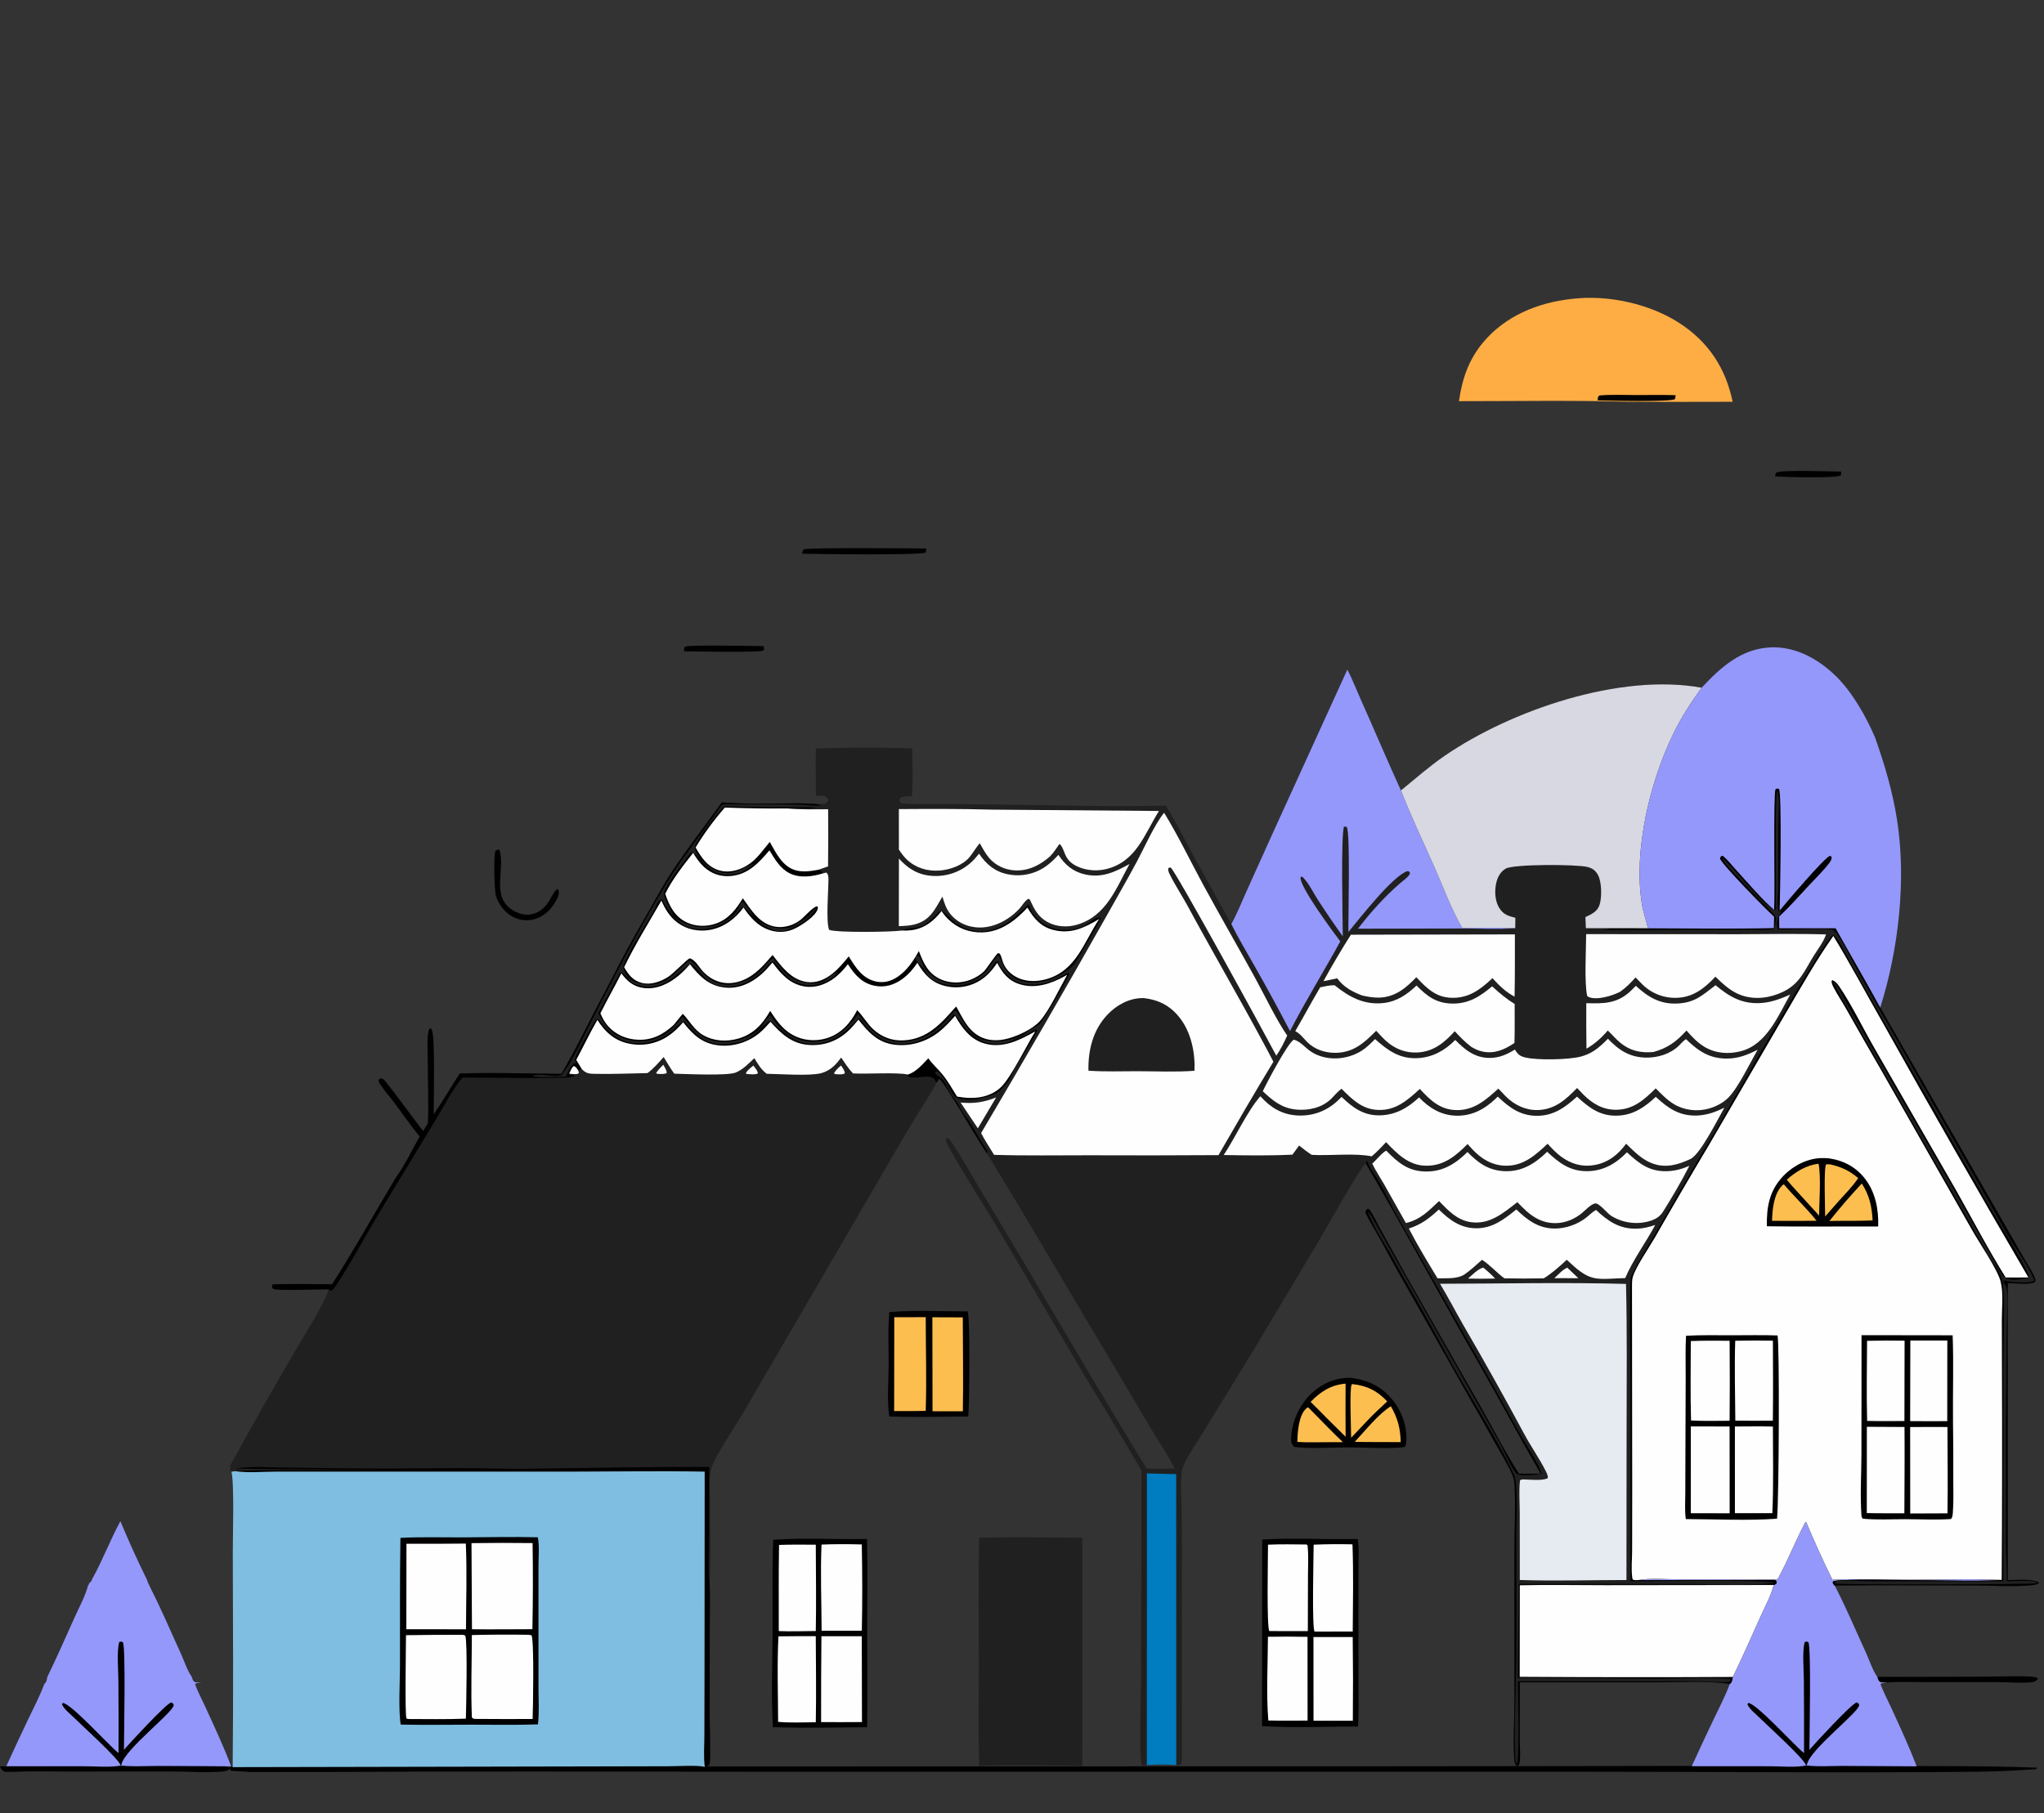 <svg width="559" height="496" viewBox="0 0 559 496" fill="none" xmlns="http://www.w3.org/2000/svg">
<rect x="0" y="0" width="559" height="496" fill="#333333" stroke="none"/>
<g clip-path="url(#clip0_10962_3399)">
<path d="M516.022 460.218C519.476 459.987 523.059 460.15 526.527 460.146L546.336 460.138C549.362 460.138 552.844 460.504 555.825 460.145C556.401 460.075 556.784 459.785 557.231 459.452L557.281 459.049C556.563 458.696 555.805 458.643 555.019 458.609C550.576 458.422 546.021 458.654 541.565 458.655L513.407 458.719C513.677 459.505 513.631 459.795 514.371 460.22L516.022 460.218Z" fill="black"/>
<path d="M429.917 81.759C439.726 80.574 451.178 83.085 459.371 88.426C467.38 93.648 471.981 100.859 473.852 109.907C464.071 109.953 454.291 109.945 444.51 109.883C429.368 109.471 414.151 109.749 399 109.738C399.862 103.803 401.553 98.581 405.48 93.821C411.508 86.516 420.465 82.759 429.917 81.759Z" fill="#FEAD44"/>
<path d="M87.366 484.726C126.711 484.496 167.51 484.658 207.009 484.655L432.628 484.646C467.096 484.646 506.743 485.012 540.701 484.653C547.259 484.584 551.619 484.294 556.712 483.961L557.281 483.557C549.109 483.204 540.47 483.151 531.517 483.118C480.917 482.931 429.037 483.162 378.284 483.164L57.579 483.227C60.66 484.014 60.133 484.304 68.564 484.728L87.366 484.726Z" fill="black"/>
<path d="M369.508 376.928C365.604 376.733 361.871 378.291 358.985 380.872C355.519 383.971 353.221 388.867 353.095 393.53C353.068 394.514 353.23 395.07 353.919 395.775C357.494 396.375 364.459 395.921 368.459 395.93C373.558 395.916 378.984 396.366 384.041 395.866C384.468 395.434 384.533 395.118 384.581 394.526C384.909 390.472 383.491 386.284 380.984 383.124C377.977 379.332 374.248 377.509 369.508 376.928Z" fill="black"/>
<path d="M357.774 384.982C357.561 385.056 357.5 385.06 357.301 385.226C355.168 387.007 354.837 391.86 354.812 394.444C357.739 394.622 360.74 394.505 363.676 394.509L367.263 394.511C364.016 391.415 360.937 388.163 357.774 384.982Z" fill="#FDBE50"/>
<path d="M380.376 384.682C377.058 386.698 373.246 391.49 370.499 394.416L373.164 394.46L383.069 394.492C382.98 390.709 382.265 387.962 380.376 384.682Z" fill="#FDBE50"/>
<path d="M367.996 378.499C364 378.817 361.125 380.696 358.426 383.484C360.019 385.011 361.549 386.617 363.107 388.181L368.006 393.029C367.943 388.187 367.992 383.341 367.996 378.499Z" fill="#FDBE50"/>
<path d="M369.875 378.621L369.65 378.741C369.034 380.096 369.504 391.04 369.518 393.294L374.176 388.374C375.836 386.629 377.625 385.004 379.38 383.355C376.607 380.411 373.879 379.066 369.875 378.621Z" fill="#FDBE50"/>
<path d="M264.65 358.74C257.583 358.739 250.257 358.35 243.227 358.926C242.773 363.691 243.051 368.736 243.025 373.534C243.003 377.647 242.533 383.654 243.224 387.469C250.379 387.711 257.65 387.55 264.809 387.475C265.1 383.691 265.356 361.462 264.65 358.74Z" fill="black"/>
<path d="M263.307 360.37L254.986 360.341L255.032 386.048L263.325 386.045C263.479 377.498 263.318 368.921 263.307 360.37Z" fill="#FDBE50"/>
<path d="M253.168 360.311L244.569 360.326L244.534 385.995C247.41 386.014 250.286 385.999 253.162 385.952C253.458 377.448 253.168 368.827 253.168 360.311Z" fill="#FDBE50"/>
<path d="M237.103 421C228.616 421.142 219.918 420.608 211.466 421.209C211.114 429.829 211.337 438.574 211.284 447.206C211.232 455.556 210.872 464.141 211.383 472.469C219.937 472.739 228.585 472.563 237.144 472.474C237.285 463.201 237.153 453.903 237.156 444.627C237.158 436.764 237.328 428.858 237.103 421Z" fill="black"/>
<path d="M223.105 422.552C219.751 422.519 216.406 422.495 213.054 422.608C212.924 430.463 212.993 438.328 212.978 446.184C216.333 446.323 219.745 446.181 223.107 446.163C223.253 438.3 223.131 430.417 223.105 422.552Z" fill="#FEFEFE"/>
<path d="M223.101 447.578C219.698 447.561 216.295 447.575 212.891 447.62C212.503 455.366 212.784 463.252 212.803 471.014C216.195 471.311 219.704 471.138 223.107 471.118C223.256 463.281 223.137 455.417 223.101 447.578Z" fill="#FEFEFE"/>
<path d="M235.684 422.478C232.026 422.38 228.33 422.362 224.673 422.516C224.342 430.317 224.67 438.27 224.698 446.088L235.697 446.074C235.864 438.235 235.835 430.318 235.684 422.478Z" fill="#FEFEFE"/>
<path d="M235.684 447.583L224.648 447.584C224.571 455.415 224.542 463.245 224.559 471.076C228.284 471.102 232.009 471.098 235.734 471.064L235.684 447.583Z" fill="#FEFEFE"/>
<path d="M371.294 420.982C362.621 421.205 353.838 420.607 345.188 421.144L345.16 472.192C353.83 472.687 362.707 472.297 371.404 472.278C371.617 468.621 371.509 464.919 371.518 461.254L371.5 439.804L371.508 427.938C371.51 425.693 371.734 423.182 371.294 420.982Z" fill="black"/>
<path d="M369.948 447.812L359.21 447.814L359.226 470.702L369.977 470.71C370.054 463.077 370.044 455.444 369.948 447.812Z" fill="#FEFEFE"/>
<path d="M357.585 447.749C353.976 447.681 350.367 447.675 346.758 447.732C346.737 455.268 346.261 463.147 346.865 470.639C350.441 470.724 354.027 470.669 357.604 470.661L357.585 447.749Z" fill="#FEFEFE"/>
<path d="M369.879 422.452C366.338 422.365 362.798 422.395 359.26 422.542C359.243 425.899 358.763 445.11 359.507 446.322L369.952 446.3C370.004 438.368 370.175 430.376 369.879 422.452Z" fill="#FEFEFE"/>
<path d="M357.28 422.491C353.779 422.452 350.28 422.39 346.78 422.539C346.784 425.558 346.374 445.007 347.135 446.169C350.646 446.217 354.162 446.181 357.673 446.185L357.71 431.011C357.711 428.362 357.878 425.595 357.62 422.966C357.586 422.621 357.644 422.793 357.28 422.491Z" fill="#FEFEFE"/>
<path d="M295.98 420.644C286.601 420.584 277.166 420.389 267.793 420.653C267.524 432.565 267.687 444.519 267.695 456.434C267.701 465.271 267.441 474.203 267.835 483.028C277.199 482.759 286.614 482.976 295.983 483.023L295.987 451.102C296.041 440.949 296.039 430.797 295.98 420.644Z" fill="#212021"/>
<path d="M493.871 416.127C491.04 421.322 488.997 426.902 486.088 432.058L459.58 432.035C456.054 432.038 451.322 431.588 447.949 432.233C451.525 432.288 485.37 432.212 485.388 432.198L485.824 432.522L485.811 433.16C485.548 433.352 485.386 433.482 485.069 433.576C484.31 436.563 482.611 439.632 481.345 442.454C478.907 447.891 476.499 453.367 473.892 458.726C473.75 459.419 473.691 460.174 473.082 460.63C471.827 464.003 470.131 467.236 468.576 470.479C466.572 474.682 464.604 478.902 462.675 483.14L484.046 483.148C486.824 483.146 491.342 483.579 493.944 482.915L494.111 482.923C497.332 483.333 500.89 483.042 504.141 483.05L524.155 483.172C522.14 477.764 519.6 472.387 517.207 467.132C516.231 464.989 515.098 462.892 514.273 460.687C514.8 460.308 515.392 460.311 516.022 460.218L514.371 460.22C513.631 459.795 513.677 459.505 513.406 458.719C512.112 456.894 511.28 454.207 510.334 452.155C507.511 446.03 504.874 439.696 501.754 433.724C501.475 433.509 501.391 433.283 501.228 432.977L501.345 432.593C504.025 431.405 540.465 432.993 547.425 432.172C539.173 431.839 530.806 432.101 522.541 432.101C515.443 432.102 508.226 431.8 501.145 432.141C498.537 426.863 496.149 421.556 493.871 416.127Z" fill="#9498FB"/>
<path d="M494.845 478.656C494.86 474.847 495.36 450.367 494.557 449.239C494.038 449.011 494.081 448.991 493.556 449.194C492.848 451.655 493.318 457.026 493.33 459.81C493.381 466.388 493.395 472.966 493.371 479.545L493.09 479.32C490.713 477.399 480.236 465.841 478.107 465.841L477.903 466.223C478.46 467.543 480.024 468.717 481.036 469.722C483.366 472.035 493.261 480.926 493.944 482.915L494.111 482.923C494.127 482.844 494.141 482.764 494.158 482.685C495.063 478.491 508.183 468.578 508.451 466.463C508.474 466.279 508.31 466.121 508.239 465.951L507.758 465.686C506.141 466.263 496.472 476.787 494.845 478.656Z" fill="black"/>
<path d="M181.495 289.147C180.089 290.727 178.786 292.265 177.086 293.543C172.352 293.649 167.575 293.832 162.843 293.752C161.152 293.723 160.317 293.693 159.106 292.443L158.109 292.787L158.347 293.422C158.026 293.812 158.008 293.777 157.523 293.813C156.913 293.858 156.274 293.756 155.666 293.693L155.744 293.961C156.289 294.007 156.812 294.033 157.334 294.213C157.081 294.307 156.823 294.394 156.571 294.49C156.42 294.548 156.273 294.613 156.122 294.669C154.892 295.119 129.972 294.75 126.466 294.78C123.628 298.215 121.507 302.44 119.203 306.241L103.225 332.6C99.676 338.584 96.338 344.763 92.59 350.619C92.042 351.477 91.45 352.562 90.583 353.118C90.054 352.96 90.288 353.1 89.889 352.683C88.597 356.934 83.047 365.493 80.706 369.558C74.672 379.895 68.77 390.307 63 400.795V402.502L63.291 402.579C64.104 405.862 63.649 420.338 63.659 424.841C63.702 444.351 63.852 463.886 63.62 483.393L159.442 483.201L182.746 483.151C185.514 483.146 190.126 482.678 192.737 483.328C193.147 483.254 193.441 483.145 193.812 482.955C193.979 482.661 194.023 482.625 194.103 482.242C194.378 480.936 194.082 471.889 194.085 469.756L194.104 445.981C194.108 441.537 194.232 437.058 194.063 432.619C194.586 425.314 194.168 417.718 194.17 410.379C194.171 407.752 193.849 404.591 194.422 402.047C195.158 398.778 201.239 389.976 203.253 386.471L243.857 316.709C246.177 312.661 248.558 308.65 250.999 304.674C252.676 301.962 254.535 299.264 255.969 296.417L256.076 296.198C255.913 295.913 255.668 295.306 255.446 295.099C253.922 293.685 249.952 295.506 248.188 294.364L248.309 293.94C245.439 293.274 236.93 293.846 233.275 293.628C232.049 292.357 231.049 290.749 230.043 289.3C229.426 290.14 228.745 290.957 227.984 291.671C227.062 292.537 225.834 293.234 224.61 293.555C221.41 294.394 213.348 293.782 209.684 293.731C208.133 292.554 207.288 291.092 206.3 289.455C204.774 290.885 203.131 292.645 201.154 293.413C198.858 294.306 187.584 293.793 184.409 293.702C183.335 292.287 182.461 290.645 181.495 289.147Z" fill="#212021"/>
<path d="M181.399 291.263C180.686 291.997 179.9 292.694 179.415 293.604L179.916 293.761C180.751 293.789 181.534 293.883 182.322 293.553C182.364 292.74 181.781 291.981 181.399 291.263Z" fill="#FEFEFE"/>
<path d="M230.011 291.465C229.314 292.032 228.451 292.855 228.061 293.661L228.596 293.848C229.404 293.876 230.327 294.019 231.052 293.615C231.008 292.794 230.446 292.157 230.011 291.465Z" fill="#FEFEFE"/>
<path d="M206.025 291.485C205.378 292.052 204.201 292.872 203.959 293.699L204.619 293.827C205.413 293.845 206.542 294.02 207.251 293.64C207.262 292.922 206.448 292.064 206.025 291.485Z" fill="#FEFEFE"/>
<path d="M193.961 401.306C177.427 401.172 160.841 401.611 144.304 401.773C138.076 401.834 131.856 401.636 125.63 401.614L104.535 401.732C95.709 401.739 86.87 401.528 78.042 401.457C73.642 401.422 68.88 400.983 64.531 401.712C64.904 401.848 101.037 402.057 103.956 402.081C99.245 402.271 65.165 401.947 64.317 402.439C67.766 402.965 71.767 402.575 75.29 402.573L98.778 402.565L157.761 402.565C169.4 402.547 181.079 402.341 192.715 402.571L192.666 458.381L192.627 474.815C192.62 477.585 192.382 480.593 192.737 483.328C193.147 483.254 193.441 483.145 193.812 482.955C193.979 482.661 194.023 482.625 194.103 482.242C194.378 480.936 194.083 471.889 194.085 469.756L194.104 445.981C194.108 441.537 194.232 437.058 194.063 432.619C193.6 429.425 193.915 425.778 193.917 422.534L193.961 401.306Z" fill="black"/>
<path d="M64.317 402.439L63.291 402.579C64.104 405.862 63.649 420.338 63.659 424.841C63.702 444.351 63.852 463.886 63.62 483.393L159.442 483.201L182.746 483.15C185.514 483.146 190.126 482.678 192.737 483.328C192.382 480.593 192.62 477.585 192.627 474.815L192.666 458.381L192.715 402.571C181.079 402.341 169.4 402.547 157.761 402.565L98.778 402.566L75.29 402.573C71.767 402.575 67.766 402.965 64.317 402.439Z" fill="#7FBEE0"/>
<path d="M147.091 420.527C140.258 420.344 133.393 420.522 126.558 420.548C120.894 420.57 115.166 420.38 109.512 420.69C109.332 432.371 109.409 444.081 109.392 455.763C109.385 459.817 108.921 468.075 109.599 471.76C116.104 471.892 122.634 471.784 129.142 471.784C135.126 471.784 141.14 471.906 147.119 471.701C147.503 468.52 147.268 465.059 147.269 461.846L147.266 443.37L147.268 428.443C147.268 425.887 147.545 423.025 147.091 420.527Z" fill="black"/>
<path d="M126.58 447.192C121.398 447.189 116.216 447.226 111.035 447.302C111.032 450.12 110.679 469.211 111.175 470.126L111.67 470.237C116.911 470.249 122.17 470.345 127.408 470.138C127.502 466.81 127.896 449.305 127.245 447.401L126.58 447.192Z" fill="#FEFEFE"/>
<path d="M127.394 422.244C121.982 422.297 116.571 422.313 111.158 422.292L111.126 445.673L127.44 445.693C127.469 437.916 127.734 430.01 127.394 422.244Z" fill="#FEFEFE"/>
<path d="M144.492 447.192C139.342 447.115 134.193 447.139 129.044 447.265C129.04 454.758 128.738 462.333 129.053 469.813C129.498 470.302 129.758 470.172 130.386 470.209C135.481 470.247 140.576 470.255 145.671 470.232C145.769 467.414 146.127 448.523 145.35 447.325L144.492 447.192Z" fill="#FEFEFE"/>
<path d="M145.652 422.105C140.084 422.036 134.515 422.043 128.946 422.125L129.073 445.682C134.58 445.741 140.095 445.673 145.602 445.666C145.765 437.812 145.781 429.959 145.652 422.105Z" fill="#FEFEFE"/>
<path d="M512.8 201.728C510.326 195.942 506.494 189.184 501.948 184.805C497.236 180.266 491.17 176.879 484.481 177.077C476.317 177.318 470.61 182.505 465.363 188.127C443.076 184.041 413.208 194.288 395.013 206.803C390.786 209.711 387.103 213.001 383.139 216.222C379.413 208.095 375.968 199.844 372.304 191.69C371.033 188.862 369.898 185.905 368.479 183.151L347.983 228.1L340.833 243.95C339.517 246.869 338.294 249.983 336.743 252.777L325.838 233.077C323.537 228.855 321.429 224.414 318.815 220.379C302.936 220.766 286.927 220.195 271.036 220.058L255.503 219.931C252.533 219.916 249.317 220.14 246.382 219.723C245.914 219.237 246.029 219.133 246.041 218.448C246.882 217.686 248.293 217.849 249.394 217.815C249.762 213.514 249.525 209.035 249.478 204.721C240.769 204.432 231.823 204.476 223.112 204.74C223.054 209.052 223.116 213.373 223.12 217.685C223.898 217.675 225.185 217.525 225.824 217.969C226.362 218.343 226.434 218.491 226.495 219.091C226.344 219.297 226.257 219.438 226.049 219.609C225.401 220.141 224.055 219.95 223.255 219.926L218.587 219.73C211.598 219.782 204.369 220.044 197.411 219.496C192.781 225.915 187.871 232.235 183.518 238.841C181.516 241.879 179.785 245.128 177.976 248.285C175.095 253.222 172.31 258.212 169.621 263.255C167.527 267.431 165.277 271.517 163.141 275.67C160.015 281.746 157.001 287.839 153.548 293.74C144.32 293.704 134.961 293.324 125.747 293.666C123.311 297.379 121.093 301.251 118.579 304.905C118.544 301.507 119.095 283.151 117.999 281.53C117.919 281.412 117.793 281.334 117.69 281.236C117.261 281.558 117.206 282.015 117.121 282.529C116.74 284.816 116.984 287.436 116.994 289.764C117.02 295.576 117.245 301.452 117.049 307.257L115.723 309.412C114.044 307.399 105.687 295.75 104.707 295.136C104.556 295.042 104.362 295.046 104.19 295.001L103.609 295.283C103.462 295.96 103.715 296.206 104.104 296.782C105.259 298.49 106.668 300.07 107.906 301.724C110.196 304.782 112.353 307.912 114.765 310.879C112.907 314.242 110.475 319.161 108.259 322.147C102.439 331.828 96.921 341.826 90.815 351.318C85.372 351.299 79.883 351.129 74.446 351.372L74.436 352.245C74.557 352.362 74.648 352.523 74.801 352.594C75.919 353.104 87.571 352.672 89.889 352.683C90.288 353.1 90.054 352.96 90.583 353.118C91.45 352.562 92.042 351.477 92.591 350.619C96.339 344.763 99.676 338.584 103.225 332.6L119.204 306.241C121.507 302.44 123.628 298.215 126.466 294.78C129.972 294.75 154.892 295.119 156.122 294.669C156.273 294.613 156.42 294.547 156.571 294.49C156.823 294.394 157.081 294.307 157.334 294.213C156.812 294.033 156.289 294.007 155.744 293.961L155.666 293.693C156.274 293.756 156.914 293.858 157.523 293.813C158.008 293.777 158.026 293.812 158.347 293.422L158.109 292.787L159.106 292.443C160.317 293.693 161.152 293.723 162.843 293.752C167.575 293.832 172.353 293.648 177.086 293.543C178.786 292.265 180.089 290.727 181.496 289.147C182.461 290.645 183.335 292.287 184.409 293.702C187.584 293.793 198.858 294.306 201.154 293.413C203.131 292.645 204.774 290.885 206.3 289.455C207.289 291.092 208.133 292.554 209.684 293.731C213.348 293.782 221.41 294.394 224.61 293.555C225.834 293.234 227.062 292.537 227.984 291.671C228.745 290.957 229.426 290.14 230.044 289.3C231.049 290.749 232.049 292.357 233.275 293.628C236.93 293.846 245.439 293.274 248.309 293.94L248.188 294.364C249.952 295.506 253.922 293.685 255.446 295.099C255.668 295.306 255.913 295.913 256.076 296.198L256.883 295.096C258.682 296.558 267.466 312.034 269.806 315.374C280.957 333.459 291.602 351.894 302.529 370.119L315.081 391.31C317.124 394.762 319.528 398.125 321.237 401.752L313.585 401.737C302.207 383.053 291.017 364.258 280.014 345.352L267.922 325.124C265.549 321.153 263.303 317.036 260.752 313.178C260.289 312.479 259.763 311.632 259.036 311.194L259.171 311.263L258.667 311.588C258.705 312.168 258.827 312.538 259.104 313.051C263.321 320.88 268.36 328.407 272.898 336.065L295.693 374.768C301.168 383.945 306.865 393.013 312.178 402.284L312.04 459.66C312.029 463.968 311.435 480.126 312.265 482.826L312.697 483.088C313.004 483.009 313.356 482.945 313.651 482.832C316.302 482.628 319.037 482.642 321.691 482.802C322.241 482.826 322.53 482.829 323.021 482.568C323.42 480.461 323.206 478.034 323.213 475.883L323.245 463.872L323.199 414.908C323.185 412.453 322.702 403.548 323.33 401.783C324.484 398.545 326.995 395.191 328.789 392.212L342.88 369.221L360.574 339.615C364.582 332.762 368.428 325.601 372.824 318.994C373.048 318.657 373.183 318.474 373.566 318.301C382.652 333.844 391.248 349.715 400.113 365.391C405.62 374.962 411.021 384.593 416.317 394.282C417.945 397.228 419.745 400.109 421.294 403.094C419.328 403.12 417.357 403.176 415.391 403.12C411.608 397.211 408.39 390.859 404.907 384.764L384.898 349.582C382.466 345.142 380.012 340.714 377.537 336.299C376.512 334.453 375.648 332.377 374.363 330.705L373.952 330.69C373.47 331.162 373.499 331.142 373.461 331.819C374.708 334.35 376.246 336.793 377.609 339.27C380.618 344.828 383.702 350.345 386.859 355.819L401.91 382.425C404.291 386.539 406.634 390.674 408.937 394.831C410.492 397.575 412.23 400.349 413.513 403.23C413.969 404.255 414.154 405.216 414.21 406.333C414.511 412.283 414.162 418.362 414.17 424.327L414.178 464.976C414.184 470.147 413.79 475.585 414.113 480.728C414.165 481.563 414.15 482.71 414.96 483.14C415.376 482.838 415.459 482.764 415.561 482.226C415.913 480.368 415.611 477.934 415.612 476.024L415.634 460.204L452.638 460.197C459.301 460.205 466.512 459.679 473.082 460.63C473.691 460.174 473.75 459.419 473.892 458.726C476.499 453.367 478.907 447.891 481.345 442.454C482.611 439.632 484.31 436.563 485.069 433.576C485.386 433.482 485.548 433.352 485.811 433.16L485.824 432.522L485.388 432.198C485.37 432.212 451.525 432.288 447.949 432.233C451.322 431.588 456.054 432.038 459.58 432.035L486.088 432.058C488.997 426.901 491.04 421.322 493.871 416.127C496.149 421.556 498.537 426.863 501.145 432.141C508.226 431.8 515.443 432.102 522.541 432.101C530.806 432.101 539.173 431.839 547.425 432.172C540.465 432.993 504.025 431.405 501.345 432.593L501.228 432.977C501.391 433.283 501.475 433.509 501.754 433.724C514.256 433.574 526.778 433.708 539.282 433.695C544.331 433.69 550.259 434.108 555.207 433.679C556.022 433.608 556.996 433.539 557.627 432.972L557.392 432.725C554.94 431.839 551.673 432.219 549.086 432.25L549.076 351.013C550.986 350.961 554.597 351.513 556.27 350.819C556.618 350.674 556.578 350.471 556.687 350.144C556.159 348.313 554.783 346.452 553.85 344.769L514.22 275.625C519.216 259.828 521.376 240.937 518.857 224.507C517.656 216.673 515.437 209.186 512.8 201.728Z" fill="#212021"/>
<path d="M428.623 346.767C427.341 347.309 426.114 348.703 425.074 349.65L427.433 349.638L431.658 349.657L428.623 346.767Z" fill="#FEFEFE"/>
<path d="M405.644 346.75C404.106 347.161 402.665 348.734 401.472 349.756L404.787 349.799L408.897 349.754C407.876 348.65 406.808 347.7 405.644 346.75Z" fill="#FEFEFE"/>
<path d="M272.425 300.205C268.998 301.546 266.336 301.946 262.697 301.592L265.251 305.396L267.424 308.647L272.425 300.205Z" fill="#FEFEFE"/>
<path d="M218.587 219.73C211.598 219.782 204.369 220.044 197.411 219.496C192.781 225.915 187.871 232.235 183.518 238.842C181.516 241.88 179.785 245.128 177.976 248.285C175.095 253.222 172.31 258.212 169.621 263.255C167.527 267.431 165.277 271.517 163.141 275.67C160.015 281.747 157.001 287.839 153.548 293.74C144.32 293.704 134.961 293.324 125.747 293.666C123.311 297.379 121.093 301.251 118.579 304.905C118.544 301.507 119.095 283.151 117.999 281.53C117.919 281.412 117.793 281.334 117.69 281.236C117.261 281.558 117.206 282.015 117.121 282.529C116.74 284.816 116.984 287.436 116.994 289.764C117.02 295.576 117.245 301.452 117.048 307.258L115.723 309.413C114.044 307.399 105.687 295.75 104.707 295.136C104.556 295.042 104.362 295.046 104.19 295.001L103.609 295.283C103.462 295.961 103.715 296.206 104.104 296.782C105.259 298.49 106.668 300.07 107.906 301.724C110.196 304.782 112.352 307.912 114.765 310.879C112.907 314.242 110.475 319.162 108.259 322.147C102.439 331.828 96.921 341.826 90.815 351.318C85.372 351.299 79.883 351.129 74.446 351.372L74.436 352.245C74.557 352.362 74.648 352.523 74.801 352.594C75.919 353.104 87.571 352.672 89.889 352.683C90.288 353.1 90.054 352.96 90.583 353.118C91.45 352.562 92.042 351.477 92.591 350.619C96.339 344.763 99.676 338.585 103.225 332.601L119.203 306.241C121.507 302.44 123.628 298.215 126.466 294.78C129.972 294.75 154.892 295.119 156.122 294.669C156.273 294.613 156.42 294.548 156.571 294.49C156.823 294.394 157.081 294.307 157.334 294.213C156.812 294.033 156.289 294.007 155.744 293.961L155.666 293.693C156.274 293.756 156.914 293.858 157.523 293.813C158.008 293.777 158.026 293.812 158.347 293.422L158.109 292.787L159.106 292.443C158.606 291.606 158.126 290.747 157.589 289.934C159.549 286.31 161.312 282.554 163.378 278.994C165.39 282.188 167.946 284.574 171.766 285.428C171.999 285.482 172.233 285.53 172.469 285.572C172.705 285.614 172.942 285.649 173.179 285.679C173.417 285.709 173.655 285.733 173.893 285.75C174.132 285.768 174.371 285.779 174.61 285.784C174.849 285.79 175.089 285.789 175.328 285.782C175.567 285.775 175.806 285.762 176.045 285.743C176.283 285.723 176.521 285.698 176.758 285.667C176.996 285.635 177.232 285.598 177.468 285.554C177.703 285.511 177.937 285.461 178.169 285.405C178.402 285.35 178.634 285.288 178.863 285.221C179.093 285.153 179.321 285.08 179.546 285.001C179.772 284.922 179.996 284.837 180.218 284.746C180.439 284.656 180.658 284.56 180.875 284.458C181.091 284.356 181.305 284.249 181.516 284.136C181.728 284.023 181.936 283.905 182.141 283.781C182.346 283.658 182.547 283.529 182.746 283.395C184.32 282.343 185.597 281.06 186.83 279.633C189.424 282.973 192.011 285.436 196.424 285.955C200.458 286.43 204.666 285.117 207.769 282.524C208.84 281.628 209.781 280.538 210.727 279.513C213.615 282.773 216.518 285.494 221.128 285.839C225.136 286.138 228.768 284.899 231.765 282.214C232.873 281.221 233.8 280.052 234.773 278.931C237.42 282.307 240.002 285.162 244.522 285.768C248.852 286.349 253.324 285.002 256.741 282.321C258.404 281.017 259.794 279.454 261.206 277.89C263.123 281.205 265.337 284.322 269.229 285.448C274.25 286.901 278.886 284.526 283.137 282.13C280.84 285.874 276.521 294.641 273.816 297.316C272.421 298.696 270.658 299.551 268.757 299.99C266.423 300.528 264.079 300.373 261.739 299.965C260.475 297.962 259.294 295.814 257.8 293.971C256.53 292.404 255.07 291.154 253.878 289.487C252.239 291.175 250.603 293.185 248.309 293.94L248.188 294.364C249.952 295.506 253.922 293.685 255.446 295.099C255.668 295.306 255.913 295.914 256.076 296.198L256.883 295.096C258.682 296.558 267.466 312.034 269.806 315.374L270.087 315.333L270.056 314.909C268.182 312.148 266.622 309.233 264.854 306.413C264.353 305.615 263.69 304.96 263.185 304.181C262.687 303.413 262.361 302.538 261.896 301.749C261.442 300.978 260.813 300.371 260.34 299.624C259.486 298.278 258.87 296.727 257.938 295.439C257.623 295.003 257.237 294.721 256.792 294.432C256.288 294.105 255.976 293.987 255.721 293.419L255.925 293.068L256.483 293.151C256.962 293.529 257.34 293.858 257.66 294.386C257.81 294.632 257.934 294.853 258.128 295.067C259.274 296.334 260.209 299.724 261.74 300.347C263.183 300.934 266.057 300.978 267.548 300.58C269.663 300.016 271.849 299.695 273.575 298.235C274.529 297.427 275.399 296.322 276.076 295.269C276.544 294.538 276.729 293.685 277.157 292.948C278.132 291.271 283.528 282.856 283.628 281.771C282.671 281.304 281.349 282.957 280.347 283.248C278.126 283.891 276.156 285.251 273.816 285.541C269.51 286.075 266.091 283.819 263.512 280.583C262.693 279.556 261.904 278.295 260.854 277.508C260.768 277.589 260.672 277.659 260.597 277.75C259.791 278.729 259.033 279.591 258.093 280.47C254.666 283.674 250.665 285.78 245.843 285.546C242.18 285.368 239.257 283.574 236.933 280.834C236.444 280.258 235.84 279.272 235.251 278.834C235.13 278.745 235.006 278.632 234.857 278.619C234.762 278.611 232.534 280.824 232.194 281.149C229.685 283.545 226.842 285.232 223.321 285.541C217.626 286.042 214.746 282.61 210.831 279.346C210.681 279.331 210.522 279.248 210.38 279.301C208.965 279.831 206.279 284.627 201.374 285.251C199.991 285.427 198.578 285.759 197.183 285.7C192.451 285.503 190.108 282.538 187.135 279.425C186.336 279.426 184.486 281.42 183.761 282.012C180.582 284.604 177.06 285.738 172.961 285.259C169.057 284.803 166.584 282.44 164.231 279.515C163.954 279.172 163.826 279.018 163.461 278.75L163.012 278.909C161.729 281 157.686 287.87 157.245 289.914C157.44 290.312 157.569 290.598 157.664 291.036L157.24 290.851C155.93 291.322 155.357 293.31 154.796 294.5C152.484 294.507 147.615 294.94 145.612 294.378C147.322 293.298 151.676 294.933 153.605 294.051C154.311 292.838 155.28 291.821 155.96 290.603C158.611 285.847 160.932 280.863 163.428 276.025C169.552 264.156 175.815 252.247 182.781 240.848C186.762 234.332 191.699 228.308 196.081 222.051C196.48 221.482 197.115 220.431 197.723 220.103C198.105 219.898 216.973 220.063 219.052 220.116C220.8 220.161 222.947 220.595 224.649 220.293L223.255 219.926L218.587 219.73Z" fill="black"/>
<path d="M158.109 292.787C157.681 292.213 157.561 291.771 156.831 291.633C156.263 292.213 155.995 292.963 155.666 293.693C156.274 293.756 156.914 293.858 157.523 293.813C158.008 293.777 158.026 293.812 158.347 293.422L158.109 292.787Z" fill="#FEFEFE"/>
<path d="M321.669 403.233C319.001 403.173 316.329 403.146 313.663 403.047L313.65 482.832C316.302 482.628 319.037 482.642 321.691 482.802L321.669 403.233Z" fill="#007DC1"/>
<path d="M469.175 269.502C465.477 272.313 463.517 274.319 458.579 274.519C453.936 274.708 450.647 272.701 447.372 269.671C446.896 270.174 446.407 270.664 445.904 271.14C442.227 274.573 438.545 274.563 433.825 274.413C433.8 278.567 433.815 282.722 433.871 286.876C436.152 285.541 437.997 283.897 439.699 281.89C440.862 282.985 441.879 284.221 443.118 285.239C445.863 287.495 448.724 288.081 452.186 287.775C456.111 286.69 458.512 284.899 461.222 281.9C462.736 283.595 464.159 285.16 466.118 286.347C469.17 288.196 472.761 288.428 476.157 287.539C483.149 285.709 486.318 277.825 489.583 272.072C487.12 273.142 484.726 274.099 482.024 274.342C476.695 274.82 473.125 272.809 469.175 269.502Z" fill="#FEFEFE"/>
<path d="M486.704 249.072C486.831 245.127 487.364 217.215 486.524 215.809C486.019 215.706 486.06 215.632 485.566 215.879C484.917 217.759 485.465 244.342 485.189 248.881C482.352 246.589 477.37 240.785 474.675 237.827C473.55 236.593 472.45 235.166 471.168 234.101L470.657 234.221L470.36 234.786C470.568 236.149 483.378 249.227 485.191 250.766L485.103 253.87C473.661 254.14 462.152 253.973 450.703 253.931C447.224 253.898 443.744 253.887 440.265 253.899C440.2 253.94 440.14 253.99 440.071 254.023C438.816 254.604 435.589 254.129 434.088 254.27C445.046 254.603 456.094 254.261 467.064 254.289L478.837 254.326C480.895 254.334 483.127 254.53 485.156 254.19C485.387 253.31 485.849 251.627 485.552 250.754C485.061 249.308 470.83 236.299 471.095 234.745C473.613 236.833 483.207 248.937 485.534 248.938C485.99 244.394 485.175 217.699 486.101 216.163C486.824 218.654 486.364 223.167 486.361 225.827L486.333 243.217C486.323 245.147 485.91 247.426 486.397 249.283L487.039 249.212L487.128 249.442C486.262 250.965 485.63 252.099 486.15 253.906C486.178 254.004 486.216 254.098 486.25 254.194C488.807 254.52 499.899 253.734 501.265 254.443C501.612 254.622 502.02 255.088 502.258 255.393C504.596 258.396 506.427 262.772 508.315 266.153L520.866 288.152L548.63 337.033C551.091 341.454 554.396 345.61 556.408 350.256C555.545 351.078 552.121 350.741 550.914 350.711C550.026 350.689 549.314 350.606 548.46 350.336C548.117 350.227 548.269 350.25 547.869 350.344C548.004 351.246 548.653 351.528 548.77 352.406C549.184 355.535 548.848 359.14 548.839 362.314L548.574 388.149L548.586 422.447C548.59 425.8 548.901 429.217 548.828 432.547C550.43 432.536 555.643 432.17 556.877 432.771L556.937 433.093C556 433.451 505.01 433.525 501.92 433.191L501.836 432.832C501.989 432.734 502.119 432.586 502.295 432.536C503.509 432.196 510.683 432.541 512.408 432.542L547.859 432.547L547.869 373.188C547.87 368.752 548.362 353.161 547.538 350.089C546.911 347.753 544.982 345.534 543.78 343.434L539.09 335.145C535.721 329.238 501.453 269.469 501.402 268.683L501.771 268.662C503.366 271.109 504.569 273.717 506.033 276.232L513.617 289.39L535.587 327.601C538.461 332.763 541.373 337.903 544.321 343.023C545.363 344.831 546.345 346.976 547.52 348.667C548.051 349.431 549.089 349.868 549.968 350.064C551.115 350.32 553.267 349.716 554.59 349.686L554.918 349.404C554.194 346.332 546.542 334.35 544.387 330.583L514.926 278.941L506.41 263.968C504.94 261.351 503.606 258.297 501.775 255.949L501.2 255.827C498.317 257.887 473.232 302.386 469.262 309.142C463.825 318.21 458.486 327.335 453.243 336.517C450.879 340.634 448.252 344.661 446.217 348.951C445.936 349.543 445.908 350.152 445.887 350.796C445.598 359.702 445.898 368.726 445.899 377.64L445.898 432.547C451.061 432.546 483.635 432.038 485.49 433.011C478.137 433.791 469.001 433.278 461.394 433.278L415.383 433.273C415.406 441.836 415.111 450.381 415.141 458.945L453.197 459.193C456.381 459.198 471.244 458.78 473.223 459.349L473.289 459.693C473.165 459.804 473.074 459.973 472.916 460.026C471.891 460.374 466.077 459.889 464.61 459.888L415.141 459.914C415.141 463.161 415.59 480.995 414.851 482.598C414.447 482.041 414.409 481.412 414.383 480.742C414.053 472.353 414.534 463.842 414.644 455.451C414.798 443.767 414.669 432.065 414.662 420.379C414.66 417.058 415.227 405.929 414.064 403.444C410.048 394.867 404.758 386.467 399.983 378.26C396.919 372.993 394.007 367.558 391.097 362.218C387.966 356.471 384.54 350.885 381.431 345.11C379.232 341.027 376.441 337.109 374.624 332.846L374.017 331.435C374.802 331.974 375.411 333.275 375.879 334.1L410.061 394.564C411.158 396.466 413.426 401.888 414.793 403.108C415.662 403.884 419.708 403.448 420.895 403.233C421.092 403.197 421.289 403.157 421.485 403.115L421.614 402.874C420.115 399.271 417.624 395.767 415.729 392.327C410.196 382.265 404.577 372.252 398.872 362.286L382.109 332.648C380.189 329.246 377.765 323.761 375.625 320.916C374.882 319.928 374.373 318.679 373.826 317.57L373.667 317.682L373.566 318.301C382.652 333.844 391.248 349.715 400.113 365.391C405.62 374.962 411.021 384.593 416.317 394.282C417.945 397.228 419.745 400.109 421.294 403.094C419.328 403.12 417.357 403.176 415.391 403.12C411.608 397.211 408.39 390.859 404.907 384.764L384.898 349.582C382.466 345.142 380.012 340.714 377.537 336.299C376.512 334.453 375.648 332.377 374.363 330.705L373.952 330.69C373.47 331.162 373.499 331.142 373.461 331.819C374.708 334.35 376.246 336.793 377.609 339.27C380.618 344.828 383.702 350.345 386.859 355.819L401.91 382.425C404.291 386.539 406.634 390.674 408.937 394.831C410.492 397.574 412.23 400.349 413.513 403.23C413.969 404.255 414.154 405.215 414.21 406.333C414.511 412.283 414.162 418.362 414.17 424.327L414.178 464.976C414.184 470.147 413.79 475.585 414.113 480.728C414.165 481.563 414.15 482.71 414.96 483.14C415.376 482.838 415.459 482.764 415.561 482.226C415.913 480.368 415.611 477.934 415.612 476.024L415.634 460.204L452.638 460.197C459.301 460.205 466.512 459.679 473.082 460.63C473.691 460.174 473.75 459.419 473.892 458.726C454.467 458.822 435.042 458.81 415.618 458.69L415.645 433.654C423.444 433.478 431.275 433.628 439.077 433.629L485.069 433.576C485.386 433.482 485.548 433.352 485.811 433.16L485.824 432.522L485.388 432.198C485.37 432.212 451.525 432.288 447.949 432.233C447.425 432.274 447.057 432.246 446.547 432.115C446.457 431.842 446.435 431.807 446.389 431.478C446.072 429.173 446.36 426.414 446.363 424.059L446.386 406.791L446.325 351.983C446.332 351.139 446.305 350.115 446.549 349.308C447.422 346.432 450.853 341.507 452.468 338.726C457.36 330.165 462.332 321.652 467.385 313.186L488.446 277.019C492.587 269.98 496.682 262.707 501.387 256.032C506.057 263.706 510.313 271.718 514.768 279.525C527.871 302.957 541.193 326.264 554.734 349.445C552.665 349.483 550.592 349.458 548.522 349.459C543.737 341.79 539.51 333.648 535.059 325.773L512.859 287.114C509.743 281.752 506.327 274.674 502.973 269.79C502.474 269.063 501.994 268.512 501.205 268.114L500.885 268.304C500.893 268.949 501.151 269.51 501.442 270.076C502.446 272.034 503.733 273.926 504.823 275.852C507.967 281.439 511.147 287.005 514.364 292.55L539.336 336.491C541.267 339.934 546.247 347.173 547.119 350.509C547.937 353.636 547.472 357.761 547.465 361.003L547.494 373.862C547.572 393.3 547.549 412.736 547.425 432.172C540.465 432.993 504.025 431.405 501.345 432.593L501.228 432.977C501.391 433.283 501.475 433.509 501.754 433.724C514.256 433.574 526.778 433.708 539.282 433.695C544.331 433.69 550.259 434.108 555.207 433.679C556.022 433.608 556.996 433.539 557.627 432.972L557.392 432.725C554.94 431.839 551.673 432.219 549.086 432.25L549.076 351.013C550.986 350.961 554.597 351.513 556.27 350.819C556.618 350.674 556.578 350.47 556.687 350.144C556.159 348.313 554.783 346.452 553.85 344.769L514.22 275.625C510.245 268.341 506.052 261.164 502.01 253.915L486.607 253.916L486.565 250.736C489.478 248.024 492.123 245.014 494.826 242.097C496.612 240.171 498.602 238.284 500.192 236.193C500.662 235.574 501.001 235.111 500.908 234.322L500.45 234.127C498.889 234.61 488.395 247.03 486.704 249.072Z" fill="black"/>
<path d="M414.297 255.603L369.452 255.689C366.805 259.846 364.3 264.087 361.936 268.413L365.698 267.621C367.433 270.001 369.813 271.282 372.494 272.306C374.034 272.654 375.543 272.93 377.128 272.894C381.52 272.795 384.474 270.303 387.346 267.318C390.076 270.213 392.548 272.775 396.841 272.946C401.645 273.138 404.867 270.671 408.171 267.577C410.047 269.648 411.719 271.298 414.208 272.633C414.339 266.963 414.28 261.275 414.297 255.603Z" fill="#FEFEFE"/>
<path d="M364.974 269.506C363.627 269.5 362.358 269.798 361.05 270.078C358.707 274.024 356.553 278.105 354.228 282.07C355.625 282.79 356.412 283.946 357.484 285.034C359.509 287.089 362.416 288.038 365.268 288.001C370.205 287.934 373.127 285.228 376.362 281.967C377.224 282.892 378.082 283.851 379.014 284.706C381.427 286.916 384.452 288.104 387.735 287.902C392.144 287.63 395.031 285.179 397.851 282.085C399.275 283.625 400.682 285.1 402.366 286.359C403.366 286.971 404.431 287.462 405.587 287.685C408.827 288.311 411.561 287.067 414.178 285.302C414.289 281.751 414.22 278.177 414.235 274.623C411.939 273.242 410.05 271.622 408.076 269.813C404.724 272.601 401.713 274.59 397.154 274.525C392.838 274.462 390.278 272.526 387.395 269.588C384.8 272.061 382.018 273.976 378.346 274.379C373.027 274.962 368.986 272.732 364.974 269.506Z" fill="#FEFEFE"/>
<path d="M267.75 233.521C267.084 234.356 266.394 235.179 265.602 235.898C265.423 236.06 265.24 236.217 265.053 236.37C264.865 236.523 264.674 236.671 264.48 236.814C264.285 236.958 264.087 237.096 263.885 237.229C263.684 237.363 263.479 237.491 263.271 237.614C263.063 237.737 262.852 237.855 262.638 237.968C262.424 238.08 262.207 238.187 261.988 238.289C261.769 238.39 261.547 238.486 261.323 238.577C261.098 238.668 260.872 238.753 260.644 238.832C260.416 238.911 260.185 238.984 259.953 239.052C259.721 239.12 259.488 239.181 259.252 239.237C259.017 239.293 258.781 239.343 258.543 239.387C258.306 239.431 258.067 239.469 257.827 239.502C257.588 239.534 257.347 239.56 257.107 239.58C256.866 239.6 256.624 239.614 256.383 239.622C256.141 239.63 255.9 239.632 255.658 239.628C255.416 239.623 255.175 239.613 254.934 239.597C251.115 239.347 248.346 237.643 245.844 234.864L245.814 253.363C247.199 253.278 248.646 253.246 249.998 252.913C254.367 251.839 255.666 248.778 257.734 245.269C257.993 246.1 258.251 246.942 258.572 247.751C259.501 250.088 261.441 251.934 263.752 252.888C269.137 255.112 275.002 252.627 278.76 248.596C279.461 247.844 280.402 246.214 281.32 245.841L281.683 246.165C282.818 248.655 283.891 250.786 286.395 252.177C288.893 253.565 291.935 253.741 294.646 252.924C302.579 250.531 305.265 242.975 308.897 236.352C305.008 238.489 301.445 240.219 296.849 239.225C293.522 238.506 291.283 236.616 289.457 233.845C288.39 234.992 287.296 236.1 286.003 236.996C285.817 237.127 285.628 237.253 285.436 237.374C285.244 237.495 285.049 237.611 284.851 237.722C284.653 237.833 284.452 237.939 284.248 238.04C284.045 238.141 283.839 238.237 283.63 238.327C283.422 238.417 283.212 238.502 282.999 238.582C282.786 238.661 282.572 238.735 282.355 238.804C282.139 238.873 281.921 238.936 281.701 238.993C281.481 239.051 281.26 239.103 281.038 239.149C280.816 239.196 280.592 239.236 280.368 239.271C280.143 239.306 279.918 239.335 279.692 239.358C279.466 239.382 279.24 239.399 279.013 239.411C278.786 239.423 278.559 239.429 278.332 239.429C278.105 239.43 277.878 239.424 277.651 239.412C277.425 239.401 277.198 239.384 276.972 239.361C276.746 239.339 276.521 239.31 276.296 239.275C276.072 239.241 275.849 239.201 275.626 239.155C272.093 238.458 269.716 236.417 267.75 233.521Z" fill="#FEFEFE"/>
<path d="M436.484 330.983C435.59 331.438 434.667 332.39 433.862 333.028C431.488 334.908 428.299 336.051 425.263 336.065C420.802 336.085 417.733 333.782 414.701 330.846C411.391 333.488 408.277 335.981 403.795 335.994C399.464 336.007 396.419 333.733 393.498 330.859C390.863 333.302 388.752 334.933 385.293 336.065C387.682 340.693 390.446 345.216 393.134 349.676C395.517 349.621 398.364 349.937 400.453 348.666C402.191 347.449 403.734 346.04 405.306 344.622C407.531 346.034 409.285 348.138 411.434 349.688C415.021 349.755 418.609 349.756 422.196 349.692C424.492 348.26 426.506 346.453 428.478 344.612C428.797 344.875 429.092 345.152 429.391 345.436C435.166 350.914 436.905 349.824 444.468 349.621C446.587 344.614 450.1 339.913 452.673 335.087C451.04 335.642 449.427 336.054 447.694 336.101C442.91 336.233 439.812 334.096 436.484 330.983Z" fill="#FEFEFE"/>
<path d="M499.401 255.611C491.491 255.365 483.517 255.545 475.601 255.556L433.787 255.533C433.776 259.941 433.257 268.407 434.055 272.406C434.226 272.566 434.304 272.661 434.543 272.76C436.791 273.687 441.065 272.352 443.084 271.295C444.675 270.165 446.013 268.837 447.295 267.375C447.949 268.034 448.582 268.714 449.245 269.363C449.397 269.511 449.553 269.655 449.712 269.795C449.872 269.936 450.035 270.072 450.201 270.204C450.367 270.336 450.537 270.464 450.709 270.587C450.882 270.711 451.058 270.83 451.236 270.945C451.415 271.059 451.596 271.17 451.781 271.275C451.965 271.381 452.151 271.482 452.341 271.578C452.53 271.675 452.721 271.766 452.915 271.853C453.109 271.939 453.305 272.021 453.503 272.098C453.701 272.175 453.9 272.247 454.102 272.314C454.303 272.381 454.506 272.443 454.711 272.499C454.915 272.556 455.121 272.608 455.328 272.654C455.536 272.7 455.744 272.741 455.953 272.778C456.162 272.813 456.372 272.844 456.583 272.87C456.794 272.895 457.005 272.915 457.217 272.93C457.429 272.945 457.641 272.955 457.853 272.959C458.065 272.963 458.278 272.962 458.49 272.955C463.033 272.839 466.183 270.33 469.131 267.173C471.299 269.25 473.374 271.256 476.277 272.264C480.041 273.572 484.167 272.988 487.694 271.276C492.264 269.056 493.51 265.48 496.034 261.438C497.198 259.575 498.677 257.699 499.401 255.611Z" fill="#FEFEFE"/>
<path d="M271.088 221.473C262.685 221.231 254.235 221.276 245.828 221.326L245.835 232.407C246.51 233.394 247.175 234.361 248.057 235.179C250.518 237.458 253.667 238.379 256.98 238.136C259.767 237.932 263.306 236.715 265.134 234.481C266.136 233.256 266.91 231.871 267.947 230.664C268.714 231.999 269.453 233.436 270.446 234.619C272.219 236.734 274.796 237.941 277.54 238.091C281.27 238.295 284.444 236.653 287.164 234.261C288.147 233.27 288.932 231.985 289.754 230.852C291.272 232.131 290.798 234.697 293.638 236.475C296.164 238.057 299.618 238.448 302.487 237.75C310.758 235.735 312.929 228.274 316.957 221.84L271.088 221.473Z" fill="#FEFEFE"/>
<path d="M379.107 314.756C377.911 315.365 376.357 317.353 375.286 318.321C376.199 320.222 377.426 322.027 378.474 323.861L384.494 334.558C388.442 333.638 390.745 331.23 393.552 328.545C396.025 331.102 398.473 333.749 402.183 334.309C407.407 335.098 411.17 331.777 414.979 328.846C416.598 330.544 418.2 332.193 420.29 333.315C424.369 335.508 429.006 334.765 432.548 331.903C433.543 331.098 434.953 329.504 436.199 329.204C437.271 328.946 439.577 331.943 440.645 332.595C440.831 332.71 441.02 332.821 441.212 332.926C441.403 333.032 441.597 333.133 441.794 333.229C441.991 333.325 442.189 333.416 442.391 333.502C442.592 333.588 442.795 333.669 443 333.744C443.206 333.82 443.413 333.89 443.622 333.955C443.83 334.02 444.041 334.08 444.253 334.135C444.465 334.19 444.678 334.239 444.892 334.283C445.106 334.327 445.322 334.365 445.538 334.398C445.754 334.431 445.971 334.458 446.189 334.48C446.407 334.503 446.625 334.519 446.843 334.53C447.062 334.541 447.28 334.547 447.499 334.547C447.718 334.547 447.937 334.542 448.155 334.531C448.373 334.52 448.591 334.503 448.809 334.481C449.027 334.459 449.244 334.432 449.46 334.399C449.676 334.366 449.892 334.328 450.106 334.284C450.321 334.24 450.534 334.191 450.746 334.136C452.553 333.667 453.958 332.909 454.918 331.294C457.414 327.305 459.869 323.115 462.004 318.923C460.071 319.757 458.114 320.298 456.004 320.377C451.164 320.559 448.287 318.331 444.941 315.209C441.991 318.251 438.623 320.265 434.263 320.37C429.468 320.485 426.412 318.16 423.124 315.059L422.788 315.383C419.607 318.432 416.1 320.545 411.507 320.374C407.165 320.213 404.227 318.135 401.338 315.126C398.123 318.283 394.718 320.487 390.063 320.467C385.135 320.446 382.37 318.082 379.107 314.756Z" fill="#FEFEFE"/>
<path d="M261.206 277.89C259.794 279.454 258.404 281.017 256.741 282.321C253.324 285.001 248.852 286.348 244.522 285.768C240.002 285.162 237.42 282.307 234.773 278.931C233.8 280.052 232.873 281.221 231.765 282.214C228.768 284.899 225.136 286.138 221.128 285.838C216.518 285.493 213.615 282.773 210.727 279.513C209.781 280.538 208.84 281.628 207.769 282.524C204.666 285.117 200.458 286.43 196.424 285.955C192.011 285.436 189.424 282.973 186.83 279.633C185.597 281.06 184.32 282.343 182.746 283.395C182.547 283.529 182.346 283.658 182.141 283.781C181.936 283.905 181.728 284.023 181.516 284.136C181.305 284.248 181.091 284.356 180.875 284.457C180.658 284.559 180.439 284.656 180.218 284.746C179.996 284.837 179.773 284.922 179.546 285.001C179.321 285.08 179.093 285.153 178.864 285.221C178.634 285.288 178.402 285.35 178.169 285.405C177.937 285.461 177.703 285.51 177.468 285.554C177.232 285.598 176.996 285.635 176.758 285.666C176.521 285.698 176.283 285.723 176.045 285.742C175.806 285.762 175.567 285.775 175.328 285.782C175.089 285.789 174.85 285.79 174.61 285.784C174.371 285.779 174.132 285.768 173.893 285.75C173.655 285.732 173.417 285.709 173.179 285.679C172.942 285.649 172.705 285.613 172.469 285.571C172.234 285.529 171.999 285.482 171.766 285.428C167.946 284.574 165.39 282.188 163.378 278.994C161.312 282.554 159.549 286.31 157.589 289.934C158.126 290.747 158.606 291.606 159.106 292.443C160.317 293.692 161.152 293.723 162.843 293.752C167.575 293.832 172.353 293.648 177.086 293.543C178.786 292.265 180.089 290.727 181.496 289.147C182.461 290.645 183.335 292.287 184.409 293.702C187.584 293.793 198.858 294.306 201.154 293.413C203.131 292.645 204.774 290.885 206.3 289.455C207.289 291.092 208.133 292.554 209.684 293.731C213.348 293.782 221.41 294.394 224.61 293.555C225.834 293.234 227.062 292.537 227.984 291.671C228.745 290.957 229.426 290.14 230.044 289.3C231.049 290.749 232.049 292.357 233.275 293.628C236.93 293.846 245.439 293.274 248.309 293.94C250.603 293.185 252.239 291.175 253.878 289.487C255.07 291.154 256.53 292.404 257.8 293.971C259.294 295.814 260.475 297.962 261.739 299.965C264.079 300.373 266.423 300.528 268.757 299.989C270.658 299.551 272.421 298.696 273.817 297.316C276.521 294.641 280.84 285.874 283.137 282.13C278.886 284.526 274.25 286.901 269.229 285.448C265.337 284.322 263.123 281.204 261.206 277.89Z" fill="#FEFEFE"/>
<path d="M485.069 433.576L439.077 433.629C431.275 433.628 423.444 433.478 415.645 433.654L415.618 458.69C435.042 458.81 454.467 458.822 473.892 458.726C476.499 453.367 478.907 447.891 481.345 442.454C482.611 439.632 484.31 436.563 485.069 433.576Z" fill="#FEFEFE"/>
<path d="M344.695 299.878C341.183 303.827 337.783 311.261 334.666 315.96C340.906 316.06 347.24 316.164 353.474 315.85L355.289 313.355C356.412 314.261 357.519 315.132 358.736 315.912C363.639 316.204 370.617 315.363 375.128 316.32C376.556 315.114 377.805 313.802 379.067 312.427C382.101 315.612 385.215 318.805 389.941 318.88C394.891 318.958 398.08 316.218 401.36 312.953C401.85 313.5 402.346 314.04 402.849 314.574C405.267 317.126 408.218 318.845 411.825 318.884C416.661 318.937 419.96 315.97 423.243 312.872C424.403 314.139 425.577 315.398 426.968 316.418C429.666 318.397 432.677 319.286 436.015 318.704C439.788 318.046 442.514 315.878 444.713 312.869C446.918 314.97 449.017 317.213 451.956 318.276C455.657 319.614 459.01 318.595 462.4 317.006C465.133 315.531 469.815 306.093 471.59 302.99C469.179 304.206 466.751 305.07 464.029 305.154C459.231 305.303 456.176 303.139 452.822 300.036C449.904 302.808 446.788 304.942 442.626 305.173C437.746 305.444 434.649 303.1 431.286 299.986C428.167 302.808 425.146 305.086 420.715 305.22C416.007 305.362 412.822 303.065 409.623 299.971C409.443 300.148 409.262 300.323 409.08 300.498C406.011 303.437 402.534 305.32 398.158 305.195C394.12 305.079 390.817 303.07 388.095 300.194C384.998 303.096 381.579 305.059 377.231 305.102C372.852 305.146 369.904 302.955 366.91 300.065C366.497 300.485 366.071 300.893 365.633 301.288C362.628 304.018 358.844 305.361 354.796 305.133C350.603 304.898 347.442 302.974 344.695 299.878Z" fill="#FEFEFE"/>
<path d="M376.061 284.239C374.924 285.36 373.809 286.513 372.461 287.383C368.373 290.021 362.488 290.393 358.383 287.562C356.998 286.607 355.487 284.764 353.842 284.406C352.238 285.176 346.336 296.376 345.352 298.506C348.087 301.09 350.54 303.138 354.482 303.519C357.791 303.838 361.441 303.05 363.915 300.712C364.839 299.838 365.664 298.763 366.667 297.989C366.738 297.934 366.815 297.885 366.89 297.833C369.807 300.735 372.52 303.482 376.946 303.627C381.799 303.786 384.97 300.909 388.307 297.884C391.095 300.889 393.744 303.521 398.148 303.664C403.109 303.825 406.372 300.874 409.78 297.787C410.482 298.474 411.119 299.233 411.818 299.926C414.166 302.252 417.203 303.744 420.553 303.652C425.252 303.522 428.235 300.787 431.299 297.625C431.874 298.169 432.398 298.782 432.954 299.347C435.431 301.858 438.347 303.611 441.988 303.576C446.691 303.532 449.681 300.82 452.805 297.717C454.403 299.304 455.936 300.937 457.892 302.093C460.705 303.754 464.219 304.132 467.353 303.249C469.271 302.709 471.254 301.689 472.663 300.272C475.349 297.575 478.666 290.684 480.681 287.147C478.002 288.531 475.46 289.539 472.407 289.571C467.529 289.622 464.482 287.534 461.108 284.27C460.43 284.603 459.686 285.521 459.128 286.063C456.805 288.321 453.306 289.385 450.097 289.309C445.64 289.205 442.699 287.258 439.743 284.146C438.574 285.315 437.429 286.45 436.047 287.368C434.863 288.155 433.604 288.704 432.227 289.053C428.881 289.899 420.525 290.059 417.194 289.286C415.655 288.928 415.114 288.416 414.282 287.102C412.136 288.451 410.028 289.383 407.43 289.393C403.371 289.408 400.674 287.206 397.99 284.476C395.219 287.31 391.895 289.188 387.888 289.442C382.863 289.76 379.604 287.417 376.061 284.239Z" fill="#FEFEFE"/>
<path d="M383.139 216.222C379.413 208.095 375.968 199.844 372.304 191.69C371.033 188.862 369.898 185.905 368.479 183.151L347.983 228.1L340.833 243.95C339.517 246.868 338.294 249.983 336.743 252.777C338.717 256.771 341.07 260.624 343.255 264.508C346.532 270.299 349.715 276.141 352.803 282.036C357.078 273.708 362.054 265.735 366.546 257.524C364.53 254.851 355.382 242.509 355.693 240.058C355.702 239.987 355.727 239.919 355.745 239.85C356.318 239.867 356.1 239.761 356.511 240.187C357.981 241.71 359.117 244.119 360.281 245.923C362.508 249.387 364.825 252.791 367.23 256.133C367.219 251.983 366.658 228.359 367.578 226.094L368.308 226.194C369.322 227.714 368.688 250.881 368.776 254.936C371.916 251.144 380.796 239.694 384.873 238.298L385.415 238.414C385.547 238.74 385.691 238.825 385.504 239.167C385.035 240.025 383.727 240.896 382.974 241.548C378.66 245.281 374.862 249.519 371.392 254.04L400.192 253.982C404.867 253.975 409.74 254.271 414.39 253.889C409.59 253.668 404.693 253.842 399.883 253.834C396.88 248.626 394.814 242.92 392.398 237.428C389.293 230.372 385.938 223.409 383.139 216.222Z" fill="#9498FB"/>
<path d="M444.684 351.216C427.776 350.743 410.741 351.151 393.82 351.173C396.037 354.848 398.002 358.651 400.136 362.371C405.855 372.205 411.405 382.134 416.787 392.157C418.642 395.61 420.94 398.873 422.708 402.354C423.042 403.011 423.322 403.582 423.322 404.338C421.831 405.153 418.282 404.713 416.533 404.698C416.122 404.703 416.047 404.744 415.699 404.93C415.367 407.8 415.625 410.955 415.626 413.853L415.645 432.204C425.324 432.521 435.114 432.216 444.807 432.21L444.848 390.676C444.858 377.534 445.008 364.354 444.684 351.216Z" fill="#E6EBF1"/>
<path d="M465.363 188.127C443.076 184.041 413.208 194.288 395.013 206.804C390.786 209.711 387.103 213.001 383.139 216.222C385.938 223.409 389.293 230.372 392.398 237.429C394.814 242.92 396.88 248.626 399.883 253.834C404.693 253.843 409.59 253.668 414.39 253.889L414.428 251.066C412.488 250.557 411.188 250.212 410.046 248.406C408.817 246.46 408.698 243.658 409.211 241.469C409.579 239.903 410.362 238.448 411.783 237.614C413.938 236.348 431.139 236.412 434.115 237.154C435.478 237.494 436.333 238.101 437.017 239.34C438.063 241.236 438.116 245.483 437.45 247.535C436.852 249.375 435.206 250.104 433.589 250.863L433.707 253.908C435.893 253.892 438.079 253.889 440.265 253.899C443.744 253.887 447.224 253.898 450.703 253.931C450.164 251.634 449.371 249.49 449.002 247.128C446.72 232.51 451.222 213.801 457.689 200.594C459.852 196.175 462.476 192.101 465.363 188.127Z" fill="#D7D8E1"/>
<path d="M318.369 222.335C315.857 225.329 312.88 232.032 310.84 235.841C308.176 240.818 305.307 245.733 302.561 250.668C291.349 270.551 279.932 290.316 268.311 309.962C269.372 311.99 270.679 313.945 271.861 315.908C280.479 316.171 289.135 316.015 297.758 316.024C309.584 316.073 321.41 316.06 333.236 315.986C338.156 307.448 343.136 298.859 348.252 290.44C347.328 288.578 346.311 286.756 345.33 284.923C338.652 272.503 331.56 260.321 324.85 247.916C323.278 245.009 321.411 242.218 319.949 239.264C319.641 238.642 319.345 238.091 319.571 237.414L320.148 237.295C321.329 237.914 346.259 283.446 349.05 288.781C350.228 287.089 351.193 285.15 352.029 283.267C349.193 279.26 345.746 272.047 343.224 267.461C338.522 258.91 333.624 250.459 328.978 241.881C325.466 235.397 322.221 228.618 318.369 222.335Z" fill="#FEFEFE"/>
<path d="M312.843 273.028C312.685 273.028 312.527 273.025 312.368 273.027C308.727 273.075 305.334 274.956 302.876 277.552C298.905 281.748 297.552 287.251 297.671 292.886C302.121 293.2 306.66 293.029 311.121 293.029C316.265 293.038 321.547 293.303 326.671 292.906C326.881 287.9 325.766 282.431 322.635 278.414C320.091 275.15 316.927 273.51 312.843 273.028Z" fill="#212021"/>
<path d="M512.8 201.728C510.326 195.942 506.494 189.184 501.948 184.805C497.236 180.266 491.17 176.879 484.481 177.077C476.317 177.318 470.61 182.505 465.363 188.127C462.476 192.101 459.852 196.175 457.689 200.594C451.222 213.801 446.72 232.51 449.002 247.128C449.371 249.49 450.164 251.634 450.703 253.931C462.152 253.973 473.661 254.14 485.103 253.87L485.191 250.766C483.378 249.227 470.568 236.149 470.36 234.786L470.657 234.221L471.168 234.101C472.45 235.166 473.55 236.593 474.675 237.827C477.37 240.785 482.353 246.589 485.189 248.881C485.465 244.342 484.917 217.759 485.566 215.879C486.06 215.632 486.019 215.706 486.524 215.809C487.364 217.215 486.831 245.127 486.704 249.072C488.395 247.03 498.889 234.61 500.45 234.127L500.908 234.322C501.001 235.111 500.662 235.574 500.192 236.193C498.602 238.284 496.612 240.171 494.826 242.097C492.123 245.014 489.478 248.024 486.565 250.736L486.607 253.916L502.01 253.915C506.052 261.164 510.245 268.341 514.22 275.625C519.216 259.828 521.376 240.937 518.857 224.507C517.656 216.673 515.437 209.186 512.8 201.728Z" fill="#9498FB"/>
<path d="M215.287 221.15C215.38 221.14 215.472 221.13 215.564 221.121C218.094 220.878 220.901 221.421 223.347 220.96C219.377 220.646 215.267 220.891 211.279 220.869C206.853 220.844 202.445 220.598 198.013 220.633C196.235 222.353 190.678 229.413 190.042 231.62C190.275 233.728 191.599 235.304 193.206 236.612C194.877 237.971 197.512 239.123 199.709 238.792C202.125 238.428 203.987 237.004 206.243 236.32C203.855 238.416 201.459 239.476 198.236 239.271C192.858 238.927 190.96 233.034 188.976 233.173C187.532 235.031 182.016 242.198 181.661 244.044C181.61 244.312 181.656 244.819 181.697 245.104C181.779 245.674 183.786 249.833 184.125 250.286C184.544 250.846 185.121 251.316 185.706 251.693C185.88 251.803 186.057 251.908 186.236 252.009C186.416 252.109 186.598 252.205 186.782 252.297C186.966 252.389 187.153 252.476 187.342 252.558C187.531 252.64 187.721 252.717 187.914 252.79C188.107 252.863 188.301 252.93 188.497 252.993C188.693 253.056 188.891 253.114 189.09 253.166C189.288 253.219 189.489 253.267 189.69 253.31C189.891 253.353 190.094 253.39 190.297 253.423C190.5 253.456 190.704 253.483 190.909 253.505C191.114 253.528 191.319 253.545 191.524 253.557C191.73 253.569 191.935 253.575 192.141 253.577C192.347 253.578 192.553 253.575 192.759 253.566C192.964 253.557 193.17 253.543 193.375 253.524C193.58 253.505 193.784 253.481 193.988 253.452C194.191 253.422 194.394 253.388 194.596 253.348C194.798 253.308 194.999 253.263 195.199 253.214C197.629 252.605 200.678 250.884 201.888 248.595C202.108 248.18 202.288 247.744 202.477 247.315C202.654 246.911 202.556 247.069 202.796 246.774L202.972 247.022L203.104 246.642C204.018 247.78 205.132 248.969 205.831 250.246C206.755 251.935 209.111 253.025 210.883 253.524C212.736 254.045 215.624 254.244 217.334 253.18C217.501 253.077 217.597 252.995 217.754 252.878C219.07 251.9 221.113 251.083 221.925 249.629C222.233 249.078 222.713 248.736 223.193 248.34C221.805 251.245 218.161 253.37 215.202 254.46C213.286 255.165 211.156 254.424 209.436 253.53C206.529 252.02 205.243 249.204 203.114 248.046C202.346 248.496 201.897 249.511 201.251 250.143C198.185 253.145 193.234 254.953 188.999 253.878C185.863 253.083 183.975 250.515 182.169 248.049C181.692 247.397 181.431 246.908 181.221 246.127C180.669 246.13 180.421 246.139 180.03 246.615C179.532 247.219 179.378 248.184 179 248.877C177.752 251.161 170.069 263.07 170.488 264.831C170.762 265.987 171.879 267.723 172.959 268.259C175.243 269.394 178.154 269.714 180.553 268.85C184.778 267.328 186.742 263.565 188.677 262.724C191.727 264.772 192.662 267.949 196.72 269.001C197.932 269.315 199.181 269.474 200.416 269.218C203.495 268.578 205.732 267.892 207.966 265.584C208.617 264.911 210.702 262.161 211.443 262.178C214.826 266.274 215.891 268.42 221.563 268.949C226.158 269.378 225.831 267.15 229.042 265.898C228.71 266.914 227.024 267.908 226.106 268.369C223.574 269.638 220.851 269.909 218.176 268.913C214.29 267.466 212.857 263.757 211.472 263.035C211.368 262.982 210.841 263.23 210.832 263.235C210.063 263.659 209.33 264.833 208.694 265.467C206.052 268.103 201.988 270.288 198.157 269.9C192.461 269.326 192.087 265.525 188.924 263.595L188.755 263.927L188.602 263.736C184.947 266.546 181.391 270.608 176.298 269.894C175.108 269.727 173.846 269.382 172.828 268.726C171.972 268.174 170.498 265.681 169.568 266.122C167.5 269.758 165.64 273.509 163.643 277.184C165.36 280.553 167.171 282.996 170.957 284.216C171.165 284.284 171.374 284.346 171.585 284.403C171.796 284.46 172.008 284.512 172.221 284.559C172.434 284.606 172.649 284.647 172.864 284.683C173.08 284.718 173.296 284.749 173.513 284.774C173.73 284.799 173.948 284.818 174.165 284.832C174.383 284.846 174.602 284.855 174.82 284.858C175.038 284.86 175.256 284.858 175.475 284.85C175.693 284.842 175.911 284.829 176.129 284.81C176.346 284.791 176.563 284.767 176.78 284.737C176.996 284.707 177.211 284.672 177.426 284.631C177.641 284.59 177.854 284.544 178.066 284.493C178.279 284.441 178.489 284.385 178.699 284.323C178.908 284.261 179.116 284.194 179.322 284.121C179.528 284.049 179.732 283.971 179.934 283.888C180.137 283.806 180.337 283.718 180.535 283.625C180.732 283.533 180.927 283.435 181.12 283.332C183.389 282.118 185.113 280.118 186.658 278.093C189.763 281.647 191.846 284.652 197.026 284.984C200.61 285.214 205.229 283.975 207.819 281.362C208.724 280.449 209.716 278.175 210.777 277.66C210.83 277.759 210.881 277.859 210.936 277.958C212.575 280.89 215.831 283.668 219.091 284.534C222.424 285.419 226.171 284.903 229.093 283.065C231.4 281.614 233.055 279.489 234.682 277.348C237.412 280.895 239.931 284.204 244.735 284.827C248.846 285.36 253.013 284.066 256.245 281.514C258.097 280.052 259.599 278.247 261.132 276.468L261.184 276.633L261.363 276.38C264.008 279.759 265.149 284.047 270.104 284.701C273.198 285.108 277.021 284.604 279.773 283.079C280.528 282.66 281.151 282.064 281.871 281.595C282.664 281.078 283.562 280.697 284.319 280.124C285.208 279.452 292.259 267.414 292.396 266.412L292.157 266.171C290.907 266.466 289.99 267.335 288.838 267.868C285.491 269.414 280.457 270.165 277.189 268.083C275.921 267.276 273.422 264.762 273.047 263.243C273.031 263.175 273.03 263.105 273.022 263.036C272.703 263.031 272.535 262.942 272.288 263.177C271.682 263.756 271.367 264.692 270.847 265.366C268.933 267.849 264.966 269.458 261.956 269.567C259.44 269.658 256.192 269.082 254.267 267.346C253.699 266.834 253.318 266.217 252.98 265.543C252.378 264.345 250.064 263.07 250.429 261.711L251.071 261.332C252.268 262.455 252.192 264.467 253.571 265.724C255.945 267.889 258.369 269.252 261.695 269.181C264.945 269.111 267.96 267.618 270.105 265.199C270.777 264.441 272.442 261.394 273.127 261.321C274.726 264.5 275.19 266.948 278.974 268.224C282.448 269.394 286.314 268.553 289.476 266.888C290.965 266.103 292.549 265.097 293.693 263.85C294.143 263.359 300.78 252.08 300.882 251.535C300.93 251.277 300.904 251.226 300.862 251.001C299.379 250.811 297.632 252.856 296.246 253.424C291.561 255.341 286.026 254.445 282.848 250.342C282.13 249.414 281.667 248.451 281.236 247.369C277.572 251.092 273.736 254.757 268.113 254.757C265.009 254.757 262.247 253.464 260.027 251.355C259.371 250.732 258.646 249.832 257.875 249.373C257.412 249.098 257.213 249.099 256.802 249.472C255.44 250.711 253.962 252.503 252.272 253.314C250.993 253.927 247.465 253.873 246.653 254.546C243.659 254.955 229.201 255.172 226.767 254.367C225.848 252.261 226.567 243.504 226.576 240.685C226.579 239.905 226.569 239.245 225.999 238.677L225.037 238.916C224.678 238.344 224.489 238.171 223.865 237.912L226.464 237.013C226.516 231.798 226.524 226.583 226.487 221.367C222.782 221.366 218.974 221.508 215.287 221.15Z" fill="black"/>
<path d="M215.287 221.15C209.6 221.202 203.915 221.119 198.231 220.903C195.334 224.198 192.499 228.067 190.229 231.826C191.775 234.556 193.586 237.237 196.793 238.126C199.284 238.816 202 238.122 204.175 236.83C206.956 235.179 208.478 232.71 210.519 230.308C212.267 233.374 213.989 237.106 217.701 238.095C219.717 238.632 221.853 238.278 223.865 237.912L226.464 237.013C226.516 231.798 226.524 226.583 226.487 221.367C222.782 221.366 218.974 221.508 215.287 221.15Z" fill="#FEFEFE"/>
<path d="M231.875 263.758C230.818 265.123 229.674 266.389 228.299 267.442C225.951 269.242 223.073 270.319 220.09 269.855C216.037 269.224 213.55 266.406 211.263 263.287C210.242 264.478 209.227 265.665 208.027 266.682C205.268 269.022 202.004 270.503 198.309 270.146C193.867 269.716 191.319 267.037 188.688 263.77C187.724 264.869 186.712 265.948 185.586 266.883C182.953 269.066 179.658 270.695 176.149 270.281C173.306 269.946 171.57 268.442 169.924 266.257C168.088 269.936 166.025 273.497 164.199 277.183C164.745 278.484 165.382 279.683 166.331 280.741C168.446 283.098 171.387 284.31 174.527 284.423C178.451 284.564 181.43 282.96 184.229 280.385L186.725 277.316C188.641 279.289 189.803 281.745 192.289 283.161C195.215 284.828 198.664 285.03 201.873 284.116C206.051 282.926 208.555 280.169 210.628 276.538C212.309 279.124 213.961 281.502 216.712 283.062C219.528 284.66 222.999 284.955 226.084 284.01C230.004 282.81 232.615 279.85 234.421 276.326C236.017 277.935 237.116 279.971 238.786 281.534C241.075 283.677 243.957 284.757 247.091 284.598C253.684 284.264 257.441 279.927 261.483 275.312C263.282 278.394 264.457 281.529 267.741 283.412C270.21 284.827 273.092 284.797 275.771 284.06C278.58 283.286 282.371 281.506 284.363 279.353C286.785 276.734 289.981 270.016 291.86 266.661L291.016 267.127C287.308 269.151 283.056 270.552 278.839 269.217C275.747 268.237 274.136 266.145 272.713 263.389C271.398 265.328 269.989 266.996 267.973 268.232C267.797 268.34 267.618 268.444 267.436 268.544C267.254 268.643 267.07 268.738 266.883 268.829C266.697 268.919 266.508 269.005 266.317 269.085C266.126 269.166 265.934 269.242 265.739 269.313C265.544 269.385 265.348 269.451 265.15 269.513C264.952 269.574 264.753 269.631 264.552 269.682C264.351 269.734 264.149 269.78 263.946 269.822C263.743 269.863 263.539 269.9 263.335 269.931C263.129 269.962 262.924 269.988 262.718 270.009C262.512 270.03 262.305 270.046 262.098 270.057C261.891 270.068 261.684 270.073 261.476 270.073C261.269 270.074 261.062 270.069 260.855 270.059C260.648 270.049 260.441 270.034 260.235 270.013C260.029 269.993 259.823 269.968 259.618 269.937C259.413 269.906 259.209 269.871 259.006 269.83C258.803 269.789 258.601 269.743 258.4 269.693C254.744 268.779 252.709 266.49 250.884 263.374C249.767 265.066 248.425 266.599 246.78 267.797C244.564 269.412 242.039 270.196 239.309 269.674C235.713 268.988 233.769 266.631 231.875 263.758Z" fill="#FEFEFE"/>
<path d="M210.43 232.614C207.443 236.097 204.527 239.318 199.603 239.653C196.914 239.836 194.464 238.936 192.492 237.109C191.305 236.01 190.397 234.671 189.558 233.298C186.794 236.86 183.921 240.429 181.926 244.497C183.002 247.757 184.505 250.731 187.76 252.302C190.273 253.515 193.349 253.546 195.951 252.587C199.334 251.341 201.345 248.679 203.152 245.724C205.488 249.021 207.798 252.856 212.182 253.525C214.5 253.878 217.089 253.082 218.913 251.65C220.037 250.767 222.228 248.161 223.464 247.885C223.738 248.36 223.746 248.163 223.622 248.635C223.103 250.609 219.435 252.936 217.684 253.851C215.37 255.061 212.868 255.245 210.399 254.395C207.134 253.272 205.217 250.972 203.323 248.239C201.159 251.309 197.903 253.715 194.158 254.365C191.076 254.9 187.937 254.311 185.388 252.461C183.208 250.88 181.946 248.762 180.878 246.351C177.422 252.36 173.706 258.342 170.688 264.584C171.866 266.626 173.082 268.238 175.507 268.871C177.981 269.516 180.587 268.567 182.681 267.26C184.15 266.343 187.904 262.392 188.63 262.139C190.136 262.537 191.219 264.644 192.256 265.749C195.742 269.463 200.466 269.857 204.79 267.34C207.418 265.81 209.305 263.494 211.283 261.243C213.762 264.416 216.359 268.026 220.68 268.632C223.264 268.994 225.607 267.954 227.602 266.382C229.345 265.01 230.723 263.334 232.117 261.621C233.994 264.643 235.857 267.705 239.635 268.506C241.733 268.952 243.769 268.388 245.515 267.187C248.131 265.389 249.772 262.882 251.291 260.154C252.582 263.5 253.816 266.335 257.305 267.91C259.845 269.056 262.959 269.002 265.526 267.971C266.803 267.458 268.139 266.661 269.135 265.697C269.668 265.18 272.613 260.74 272.967 260.728C273.133 260.723 273.28 260.839 273.436 260.894C273.756 261.42 273.888 261.854 274.046 262.451C274.581 264.465 275.791 266.016 277.589 267.074C280.204 268.612 283.31 268.645 286.169 267.848C294.315 265.579 296.427 257.711 300.626 251.378C296.598 253.763 292.827 255.646 287.981 254.358C284.558 253.448 282.698 251.186 280.991 248.28C277.649 251.868 273.732 254.909 268.623 255.056C265.127 255.157 261.828 253.902 259.324 251.456C258.641 250.788 258.03 249.998 257.478 249.223C255.407 251.953 252.766 253.994 249.269 254.449C248.394 254.563 247.532 254.591 246.653 254.546C243.659 254.955 229.201 255.172 226.767 254.367C225.848 252.261 226.567 243.504 226.576 240.685C226.579 239.905 226.569 239.245 225.999 238.677L225.037 238.915C222.18 239.809 218.684 240.278 215.92 238.87C213.332 237.553 211.877 235.005 210.43 232.614Z" fill="#FEFEFE"/>
<path d="M501.387 256.032C496.682 262.707 492.587 269.98 488.446 277.019L467.385 313.186C462.332 321.652 457.36 330.166 452.468 338.726C450.853 341.507 447.422 346.432 446.549 349.309C446.305 350.115 446.332 351.139 446.325 351.983L446.386 406.791L446.363 424.059C446.36 426.414 446.072 429.173 446.389 431.478C446.435 431.807 446.457 431.842 446.547 432.115C447.057 432.246 447.425 432.274 447.949 432.233C451.322 431.588 456.054 432.038 459.58 432.035L486.088 432.058C488.997 426.902 491.04 421.322 493.871 416.127C496.149 421.556 498.537 426.863 501.145 432.141C508.226 431.8 515.443 432.102 522.541 432.101C530.806 432.101 539.173 431.839 547.425 432.173C547.549 412.736 547.572 393.299 547.494 373.862L547.465 361.003C547.472 357.761 547.937 353.636 547.119 350.509C546.247 347.173 541.267 339.934 539.336 336.492L514.364 292.55C511.147 287.005 507.967 281.439 504.823 275.852C503.733 273.926 502.446 272.034 501.442 270.076C501.151 269.51 500.893 268.949 500.885 268.304L501.205 268.114C501.994 268.512 502.474 269.063 502.973 269.79C506.327 274.674 509.743 281.752 512.859 287.114L535.059 325.773C539.51 333.648 543.737 341.791 548.522 349.459C550.592 349.458 552.665 349.483 554.734 349.445C541.193 326.264 527.871 302.957 514.768 279.525C510.313 271.718 506.057 263.706 501.387 256.032Z" fill="#FEFEFE"/>
<path d="M500.189 316.863C499.571 316.798 498.94 316.791 498.318 316.792C494.437 316.801 490.483 318.821 487.812 321.572C483.932 325.57 483.099 330.053 483.216 335.442C487.539 335.496 491.862 335.52 496.185 335.515L513.651 335.502C513.808 331.004 512.955 326.301 510.197 322.633C507.69 319.3 504.288 317.456 500.189 316.863Z" fill="black"/>
<path d="M509.171 323.747C506.106 327.019 503.109 330.502 500.311 334.004L502.804 333.963C505.913 333.957 509.022 333.973 512.13 333.839C511.947 330.064 511.231 326.94 509.171 323.747Z" fill="#FDBE50"/>
<path d="M487.845 323.95C487.724 324.038 487.591 324.109 487.483 324.212C485.105 326.477 484.7 330.895 484.625 333.951C487.638 333.993 490.656 333.96 493.67 333.962L496.813 333.941C494.05 330.47 490.716 327.362 487.845 323.95Z" fill="#FDBE50"/>
<path d="M497.348 318.323C493.949 318.772 491.173 320.46 488.662 322.711C490.079 324.455 491.647 326.098 493.152 327.767L497.496 332.532C497.533 328.582 498.054 321.931 497.348 318.323Z" fill="#FDBE50"/>
<path d="M500.498 318.507L499.423 318.49C498.728 319.338 499.145 330.707 499.153 332.765L502.836 328.573C504.661 326.569 506.675 324.521 508.188 322.273C505.783 320.213 503.572 319.222 500.498 318.507Z" fill="#FDBE50"/>
<path d="M534.015 365.27L509.095 365.236L509.074 397.688C509.059 403.215 508.675 409.024 509.075 414.519C509.103 414.911 509.18 415.116 509.408 415.431C513.191 415.808 517.175 415.57 520.98 415.573C525.149 415.577 529.423 415.799 533.579 415.533C533.997 414.954 534.018 414.433 534.072 413.742C534.304 410.808 534.187 407.781 534.19 404.837C534.213 399.486 534.187 394.136 534.113 388.786C534.032 380.959 534.316 373.088 534.015 365.27Z" fill="black"/>
<path d="M532.56 366.7L522.444 366.71L522.397 388.742C525.775 388.804 529.161 388.754 532.54 388.75L532.56 366.7Z" fill="#FEFEFE"/>
<path d="M520.874 366.744C517.452 366.685 514.031 366.696 510.609 366.777C510.584 374.071 510.428 381.395 510.631 388.685C514.025 388.784 517.434 388.723 520.829 388.718L520.874 366.744Z" fill="#FEFEFE"/>
<path d="M532.597 390.365C529.201 390.304 525.793 390.366 522.395 390.369L522.415 414.012L532.61 413.972C532.734 406.11 532.611 398.229 532.597 390.365Z" fill="#FEFEFE"/>
<path d="M520.851 390.35L510.553 390.296L510.537 413.901C513.959 413.981 517.39 413.945 520.813 413.961C520.839 406.092 520.919 398.219 520.851 390.35Z" fill="#FEFEFE"/>
<path d="M486.12 365.31C481.94 365.17 477.72 365.264 473.537 365.264C469.401 365.264 465.233 365.164 461.103 365.396C460.893 369.119 461.017 372.906 461.006 376.635L460.939 396.462L460.901 408.563C460.897 410.839 460.715 413.294 461.043 415.542C469.083 415.57 478.09 416.012 485.983 415.441C486.523 410.972 486.705 367.06 486.12 365.31Z" fill="black"/>
<path d="M484.859 366.746C481.424 366.68 477.99 366.685 474.555 366.76C474.318 374.014 474.547 381.346 474.581 388.606C478.003 388.66 481.424 388.662 484.846 388.614C484.939 381.329 484.891 374.032 484.859 366.746Z" fill="#FEFEFE"/>
<path d="M473.023 366.766C469.482 366.742 465.945 366.703 462.405 366.843C462.396 374.079 462.257 381.344 462.474 388.576C465.98 388.752 469.513 388.661 473.022 388.648C473.087 381.353 473.087 374.06 473.023 366.766Z" fill="#FEFEFE"/>
<path d="M484.859 390.235C481.404 390.136 477.926 390.216 474.468 390.214L474.471 413.935L484.71 413.932C485.067 406.074 484.86 398.105 484.859 390.235Z" fill="#FEFEFE"/>
<path d="M473.015 390.205L462.409 390.204L462.402 413.934L473.034 413.959L473.015 390.205Z" fill="#FEFEFE"/>
<path d="M503.539 129.001C500.991 128.992 487.23 128.468 485.845 129.263C485.544 129.435 485.549 130.009 485.481 130.328C488.028 130.482 502.264 130.947 503.483 129.983L503.539 129.001Z" fill="black"/>
<path d="M458.282 108.109C454.605 107.983 450.893 108.075 447.212 108.063C443.964 108.052 440.629 107.895 437.394 108.182C436.888 108.609 437.005 108.872 436.94 109.498C439.59 109.618 456.869 109.964 458.073 109.183L458.282 108.109Z" fill="black"/>
<path d="M208.847 176.752C206.123 176.695 188.58 176.37 187.529 176.867C187.361 176.946 187.245 177.106 187.103 177.226L187.093 178.169L187.57 178.18C190.165 178.224 207.697 178.487 208.586 178.011C208.735 177.931 208.829 177.773 208.95 177.655L208.847 176.752Z" fill="black"/>
<path d="M253.355 150.044C250.452 150.007 220.702 149.732 219.775 150.294C219.482 150.471 219.465 151.134 219.4 151.462C222.894 151.573 251.91 151.939 253.202 151.137L253.355 150.044Z" fill="black"/>
<path d="M136.513 232.357C136.192 232.448 135.707 232.472 135.516 232.767C134.927 233.677 135.195 243.631 135.624 245.026C136.375 247.466 138.1 249.701 140.392 250.863C140.629 250.986 140.871 251.096 141.118 251.194C141.365 251.292 141.617 251.377 141.874 251.449C142.13 251.522 142.389 251.581 142.651 251.627C142.913 251.672 143.177 251.705 143.442 251.724C143.708 251.743 143.974 251.748 144.239 251.74C144.505 251.732 144.77 251.711 145.034 251.676C145.298 251.641 145.559 251.592 145.818 251.531C146.077 251.469 146.332 251.394 146.584 251.307C149.443 250.314 151.189 248.2 152.496 245.592C152.837 244.555 153.03 244.163 152.57 243.128C150.786 243.888 150.391 248.481 146.114 249.893C144.209 250.522 142.403 250.183 140.667 249.239C134.002 245.613 138.244 237.848 136.653 232.77C136.61 232.631 136.56 232.495 136.513 232.357Z" fill="black"/>
</g>
<path d="M3.755 484.682C8.716 484.451 13.86 484.613 18.839 484.61L47.284 484.602C51.63 484.602 56.629 484.967 60.91 484.608C61.737 484.539 62.286 484.249 62.928 483.916L63 483.512C61.97 483.16 60.881 483.106 59.752 483.073C53.372 482.886 46.832 483.117 40.433 483.119L-3.8147e-06 483.182C0.388 483.969 0.322 484.259 1.385 484.683L3.755 484.682Z" fill="black"/>
<path d="M32.922 416.127C30.091 421.321 28.047 426.901 25.139 432.058V432.198C19.634 444.156 26.373 437.855 23 438.5C26.576 438.555 25.121 432.072 25.139 432.058L25 432.5L24.5 433C24.236 433.192 24.437 433.482 24.12 433.576C23.361 436.563 21.661 439.632 20.396 442.454C17.957 447.891 15.55 453.367 12.943 458.726C12.801 459.418 12.742 460.174 12.133 460.63C10.877 464.003 9.182 467.236 7.627 470.479C5.622 474.681 3.655 478.902 1.725 483.14L23.096 483.147C25.874 483.146 30.393 483.579 32.994 482.915L33.162 482.923C36.382 483.333 39.94 483.041 43.192 483.05L63.206 483.172C61.19 477.764 58.651 472.387 56.258 467.132C55.282 464.989 54.149 462.891 53.324 460.687C53.85 460.308 54.442 460.311 55.072 460.218L53.422 460.22C52.681 459.795 52.728 459.505 52.457 458.719C51.163 456.894 50.331 454.207 49.385 452.155C46.562 446.03 43.925 439.696 40.804 433.724C40.526 433.509 40.441 433.283 40.279 432.976L40.5 434C41.604 435.407 41.5 435.077 41.5 435.077L40.5 433L40.195 432.141C37.587 426.863 35.2 421.556 32.922 416.127Z" fill="#9498FB"/>
<path d="M33.895 478.656C33.91 474.847 34.411 450.367 33.608 449.239C33.089 449.011 33.132 448.991 32.606 449.194C31.899 451.655 32.369 457.026 32.381 459.81C32.432 466.388 32.445 472.966 32.421 479.545L32.141 479.32C29.764 477.399 19.287 465.841 17.158 465.841L16.953 466.223C17.511 467.543 19.074 468.716 20.087 469.721C22.417 472.035 32.311 480.926 32.994 482.915L33.162 482.923C33.178 482.844 33.192 482.764 33.209 482.685C34.114 478.491 47.234 468.577 47.502 466.463C47.525 466.279 47.361 466.121 47.29 465.951L46.809 465.686C45.192 466.263 35.523 476.787 33.895 478.656Z" fill="black"/>
<defs>
<clipPath id="clip0_10962_3399">
<rect width="496" height="496" fill="white" transform="matrix(-1 0 0 1 559 0)"/>
</clipPath>
</defs>
</svg>
